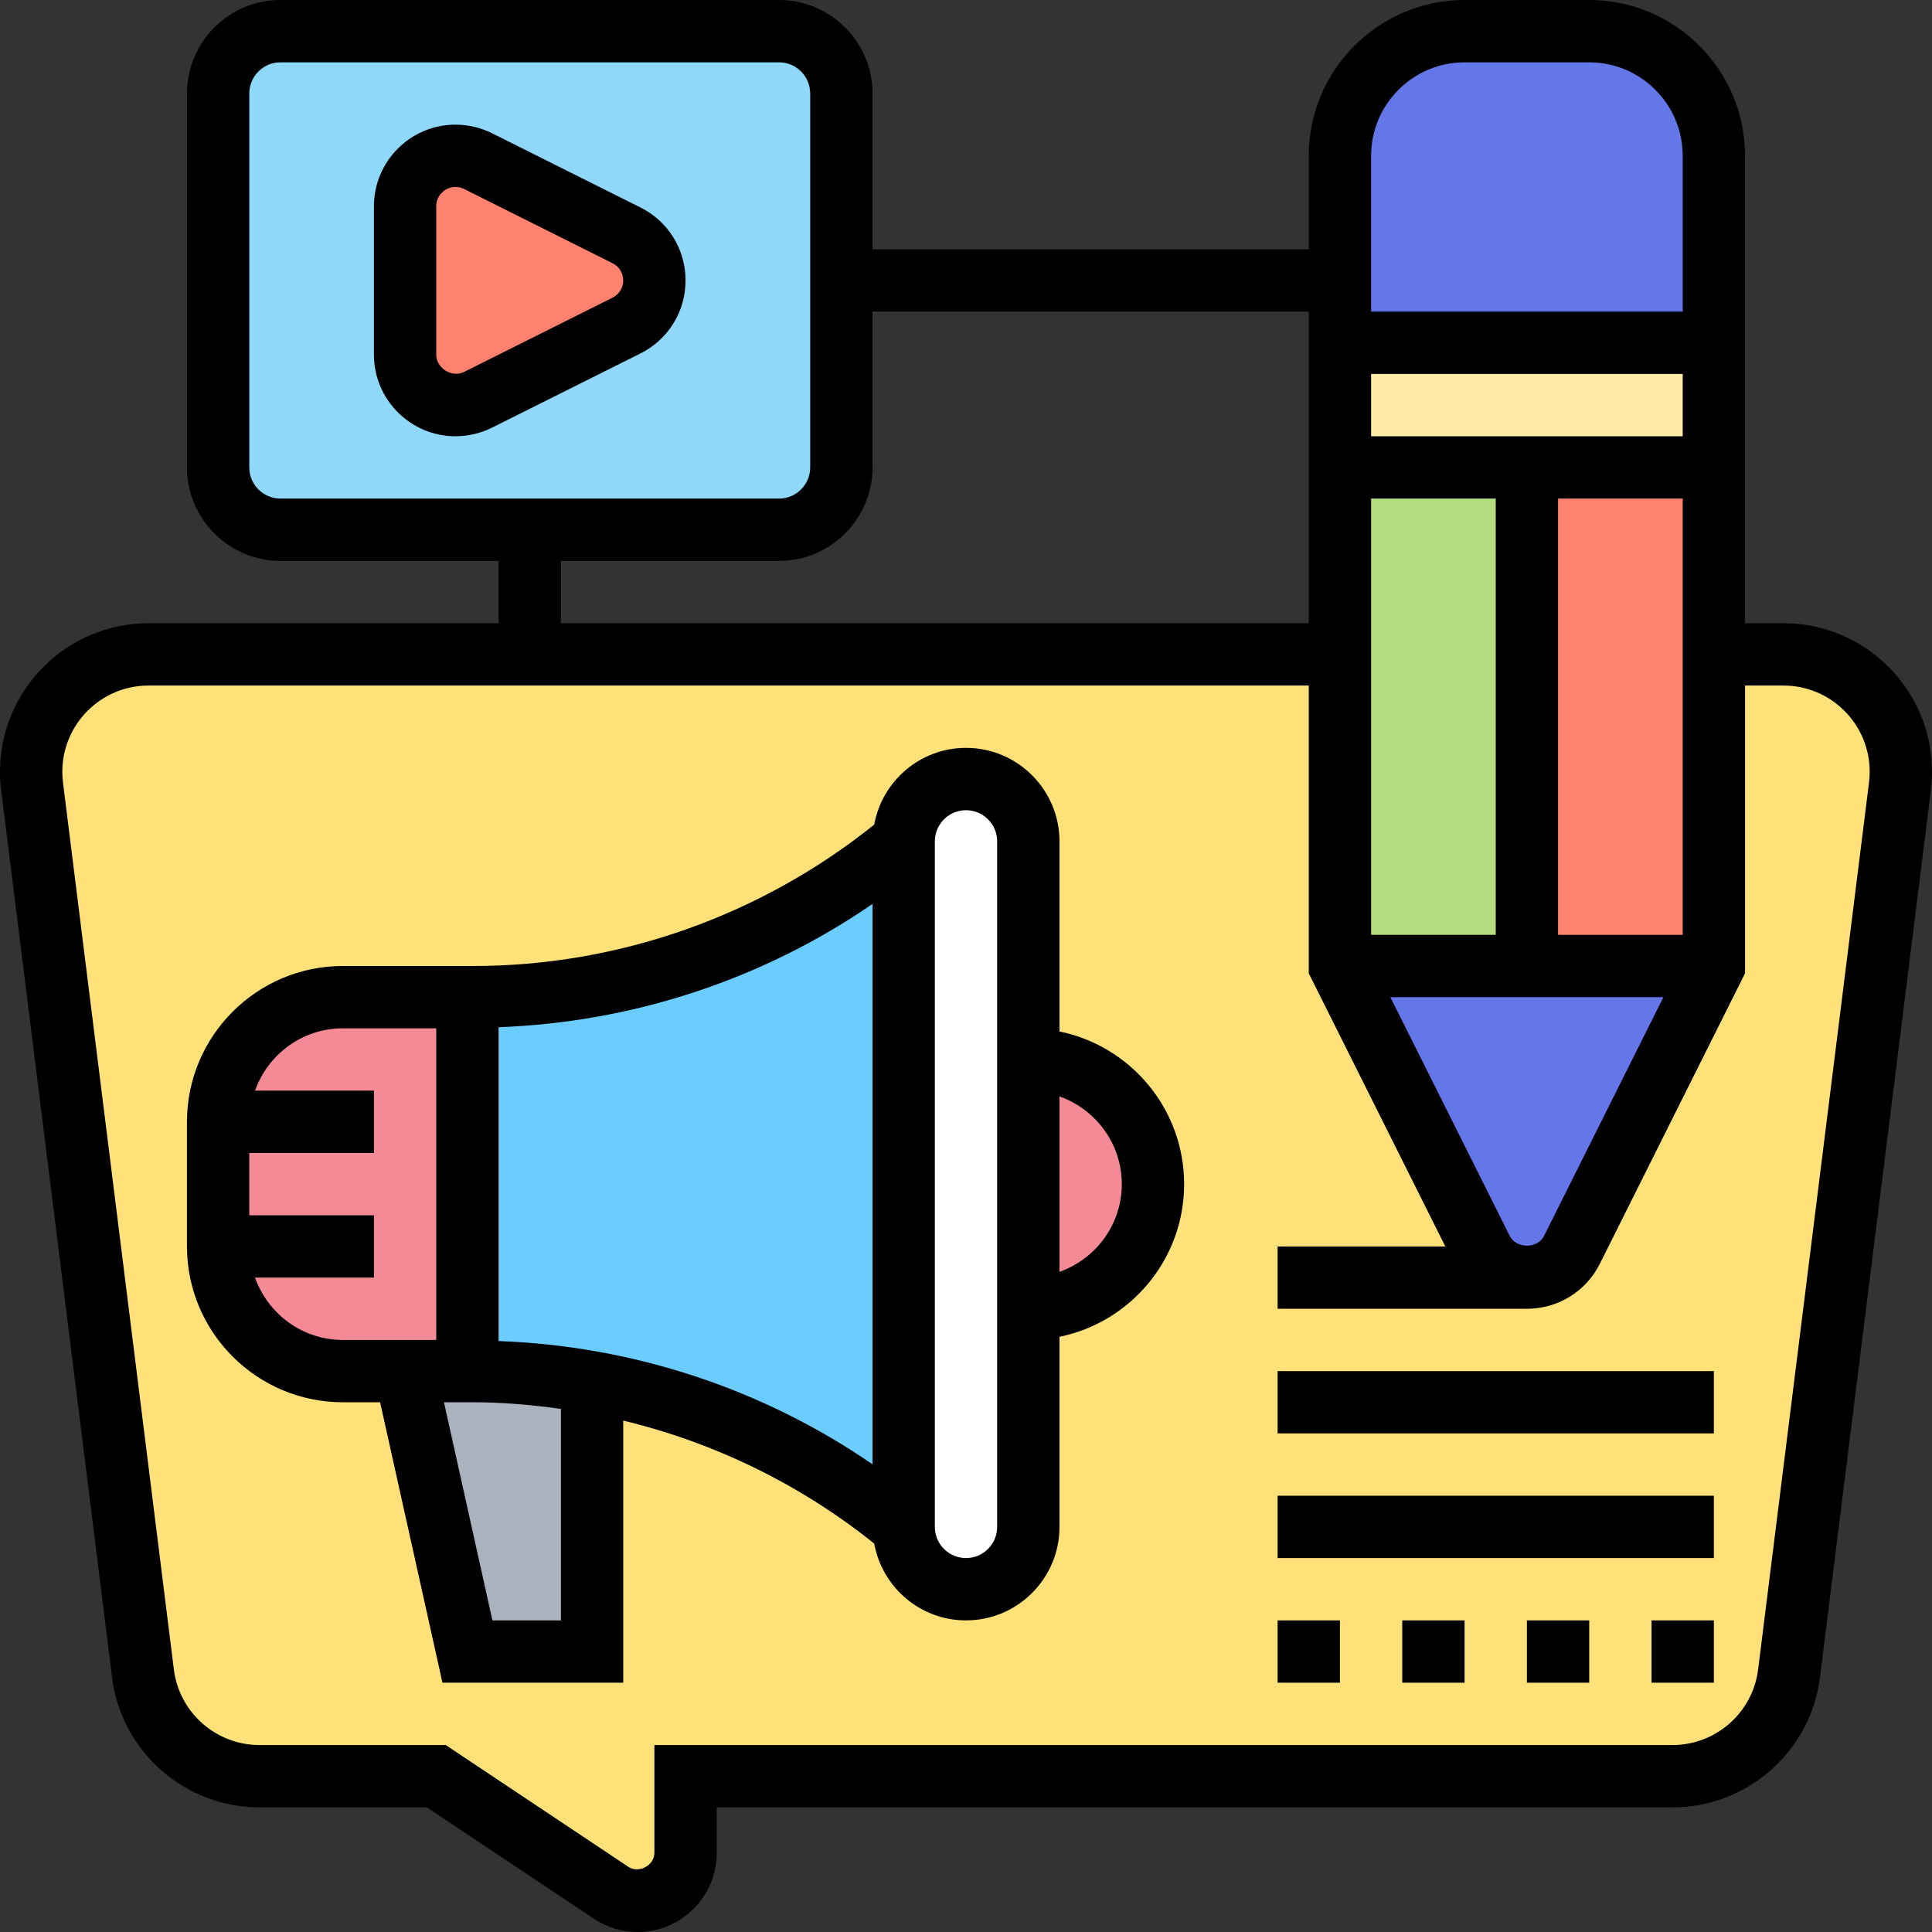 <svg width="512" height="512" viewBox="0 0 512 512" fill="none" xmlns="http://www.w3.org/2000/svg">
<rect x="0" y="0" width="512" height="512" fill="#333333" stroke="none"/>
<path d="M494.658 182.503C488.96 176.888 481.197 173.419 472.609 173.419H140.387H39.391C22.214 173.419 8.258 187.376 8.258 204.552C8.258 205.791 8.34 207.112 8.506 208.351L37.904 443.458C39.804 459.066 53.099 470.71 68.707 470.71H115.613L161.94 501.595C164.005 502.999 166.482 503.742 168.96 503.742C175.979 503.742 181.677 498.044 181.677 491.025V470.71H443.293C458.9 470.71 472.196 459.066 474.095 443.458L503.494 208.351C503.659 207.112 503.742 205.791 503.742 204.552C503.742 195.964 500.273 188.201 494.658 182.503Z" fill="#FFE179"/>
<path d="M123.872 363.355H125.441C136.094 363.355 146.581 364.263 156.904 366.162V437.677H123.872L107.355 363.355H123.872Z" fill="#AAB2BD"/>
<path d="M239.484 222.968V404.645C215.618 384.743 187.128 371.53 156.903 366.163C146.581 364.263 136.093 363.355 125.44 363.355H123.871V264.258H125.44C167.143 264.258 207.443 249.641 239.484 222.968Z" fill="#6BCDFE"/>
<path d="M272.517 346.839V404.645C272.517 413.729 265.084 421.161 256.001 421.161C246.917 421.161 239.484 413.729 239.484 404.645V222.968C239.484 213.884 246.917 206.452 256.001 206.452C260.542 206.452 264.671 208.268 267.644 211.324C270.7 214.297 272.517 218.426 272.517 222.968V280.774V346.839Z" fill="white"/>
<path d="M123.871 264.258V363.355H107.355H90.839C72.589 363.355 57.807 348.573 57.807 330.323V297.29C57.807 279.04 72.589 264.258 90.839 264.258H123.871Z" fill="#F58A97"/>
<path d="M272.516 280.774C290.766 280.774 305.548 295.556 305.548 313.806C305.548 332.057 290.766 346.839 272.516 346.839V280.774Z" fill="#F58A97"/>
<path d="M222.968 74.323V123.871C222.968 132.955 215.536 140.387 206.452 140.387H140.387H74.323C65.239 140.387 57.807 132.955 57.807 123.871V24.774C57.807 15.69 65.239 8.258 74.323 8.258H206.452C215.536 8.258 222.968 15.69 222.968 24.774V74.323Z" fill="#8FD8FA"/>
<path d="M166.07 62.348C170.53 64.661 173.42 69.285 173.42 74.323C173.42 79.36 170.53 83.984 166.07 86.297L126.679 105.951C124.863 106.859 122.798 107.355 120.734 107.355C113.301 107.355 107.355 101.409 107.355 93.977V54.668C107.355 47.236 113.301 41.29 120.734 41.29C122.798 41.29 124.863 41.786 126.679 42.694L166.07 62.348Z" fill="#FF826E"/>
<path d="M454.194 90.839V123.871H404.646H355.098V90.839H454.194Z" fill="#FFEAA7"/>
<path d="M404.646 123.871V256H355.098V173.419V123.871H404.646Z" fill="#B4DD7F"/>
<path d="M454.193 173.419V256H404.645V123.871H454.193V173.419Z" fill="#FF826E"/>
<path d="M454.194 41.29V90.839H355.098V74.323V41.29C355.098 23.04 369.88 8.258 388.13 8.258H421.162C439.412 8.258 454.194 23.04 454.194 41.29Z" fill="#6377E9"/>
<path d="M416.62 331.231C414.308 335.69 409.683 338.581 404.646 338.581C399.609 338.581 394.984 335.69 392.672 331.231L355.098 256H404.646H454.194L416.62 331.231Z" fill="#6377E9"/>
<path d="M472.642 165.161H462.452V41.29C462.452 18.523 443.929 0 421.161 0H388.129C365.362 0 346.839 18.523 346.839 41.29V66.064H231.226V24.774C231.226 11.115 220.11 0 206.452 0H74.323C60.664 0 49.548 11.115 49.548 24.774V123.871C49.548 137.53 60.664 148.645 74.323 148.645H132.129V165.161H39.358C17.656 165.161 0 182.817 0 204.519C0 206.154 0.107 207.789 0.306 209.4L29.696 444.499C32.149 464.153 48.937 478.968 68.74 478.968H113.111L157.39 508.49C160.851 510.786 164.864 512 169.001 512C180.538 512 189.935 502.602 189.935 491.058V478.968H443.26C463.063 478.968 479.86 464.153 482.312 444.499L511.703 209.408C511.893 207.781 512 206.154 512 204.519C512 182.817 494.344 165.161 472.642 165.161V165.161ZM400.078 327.498L368.458 264.258H440.832L409.212 327.498C407.469 330.991 401.821 330.983 400.078 327.498ZM445.935 115.613H363.355V99.097H445.935V115.613ZM363.355 247.742V132.129H396.387V247.742H363.355ZM445.935 247.742H412.903V132.129H445.935V247.742ZM388.129 16.516H421.161C434.82 16.516 445.935 27.631 445.935 41.29V82.581H363.355V41.29C363.355 27.631 374.47 16.516 388.129 16.516ZM66.064 123.871V24.774C66.064 20.224 69.764 16.516 74.323 16.516H206.452C211.01 16.516 214.71 20.224 214.71 24.774V123.871C214.71 128.421 211.01 132.129 206.452 132.129H74.323C69.764 132.129 66.064 128.421 66.064 123.871ZM148.645 148.645H206.452C220.11 148.645 231.226 137.53 231.226 123.871V82.581H346.839V165.161H148.645V148.645ZM495.31 207.343L465.92 442.442C464.491 453.847 454.747 462.452 443.26 462.452H173.419V491.058C173.419 494.369 169.282 496.557 166.54 494.741L118.115 462.452H68.74C57.245 462.452 47.509 453.847 46.08 442.451L16.689 207.343C16.574 206.402 16.516 205.461 16.516 204.519C16.516 191.926 26.756 181.677 39.358 181.677H346.839V257.949L383.026 330.323H338.581V346.839H404.645C412.887 346.839 420.294 342.255 423.986 334.889L462.452 257.949V181.677H472.642C485.244 181.677 495.484 191.926 495.484 204.519C495.484 205.461 495.426 206.402 495.31 207.343V207.343Z" fill="black"/>
<path d="M280.775 273.35V222.968C280.775 209.309 269.659 198.194 256 198.194C243.853 198.194 233.77 206.997 231.672 218.541C201.596 242.663 164.047 256 125.432 256H90.839C68.072 256 49.549 274.523 49.549 297.29V330.323C49.549 353.09 68.072 371.613 90.839 371.613H100.732L117.257 445.936H165.162V376.469C189.333 382.299 212.092 393.356 231.672 409.063C233.77 420.616 243.853 429.419 256 429.419C269.659 429.419 280.775 418.304 280.775 404.645V354.263C299.595 350.423 313.807 333.75 313.807 313.807C313.807 293.863 299.595 277.19 280.775 273.35ZM132.129 272.219C167.614 270.931 202.075 259.625 231.226 239.55V388.063C202.075 367.988 167.614 356.674 132.129 355.394V272.219ZM67.584 338.581H99.097V322.065H66.065V305.548H99.097V289.032H67.584C71.003 279.445 80.087 272.516 90.839 272.516H115.613V355.097H90.839C80.087 355.097 71.003 348.168 67.584 338.581ZM148.646 429.419H130.494L117.653 371.613H125.44C133.244 371.613 140.982 372.307 148.654 373.372V429.419H148.646ZM264.258 404.645C264.258 409.195 260.559 412.903 256 412.903C251.442 412.903 247.742 409.195 247.742 404.645V222.968C247.742 218.418 251.442 214.71 256 214.71C260.559 214.71 264.258 218.418 264.258 222.968V404.645ZM280.775 337.061V290.56C290.362 293.979 297.291 303.063 297.291 313.815C297.291 324.567 290.362 333.642 280.775 337.061Z" fill="black"/>
<path d="M169.729 54.982L130.387 35.312C127.406 33.825 124.054 33.032 120.717 33.032C108.801 33.032 99.098 42.727 99.098 54.652V93.993C99.098 105.918 108.801 115.613 120.717 115.613C124.054 115.613 127.406 114.82 130.387 113.334L169.729 93.663C177.095 89.98 181.678 82.564 181.678 74.323C181.678 66.081 177.095 58.665 169.729 54.982V54.982ZM162.338 78.889L122.996 98.56C119.809 100.179 115.614 97.602 115.606 93.993V54.652C115.614 51.836 117.901 49.548 120.717 49.548C121.51 49.548 122.295 49.73 122.996 50.085L162.338 69.756C164.08 70.631 165.162 72.374 165.162 74.323C165.162 76.272 164.08 78.014 162.338 78.889Z" fill="black"/>
<path d="M338.58 363.355H454.193V379.871H338.58V363.355Z" fill="black"/>
<path d="M338.58 396.387H454.193V412.903H338.58V396.387Z" fill="black"/>
<path d="M437.678 429.419H454.194V445.936H437.678V429.419Z" fill="black"/>
<path d="M338.58 429.419H355.096V445.936H338.58V429.419Z" fill="black"/>
<path d="M404.645 429.419H421.161V445.936H404.645V429.419Z" fill="black"/>
<path d="M371.613 429.419H388.129V445.936H371.613V429.419Z" fill="black"/>
</svg>
